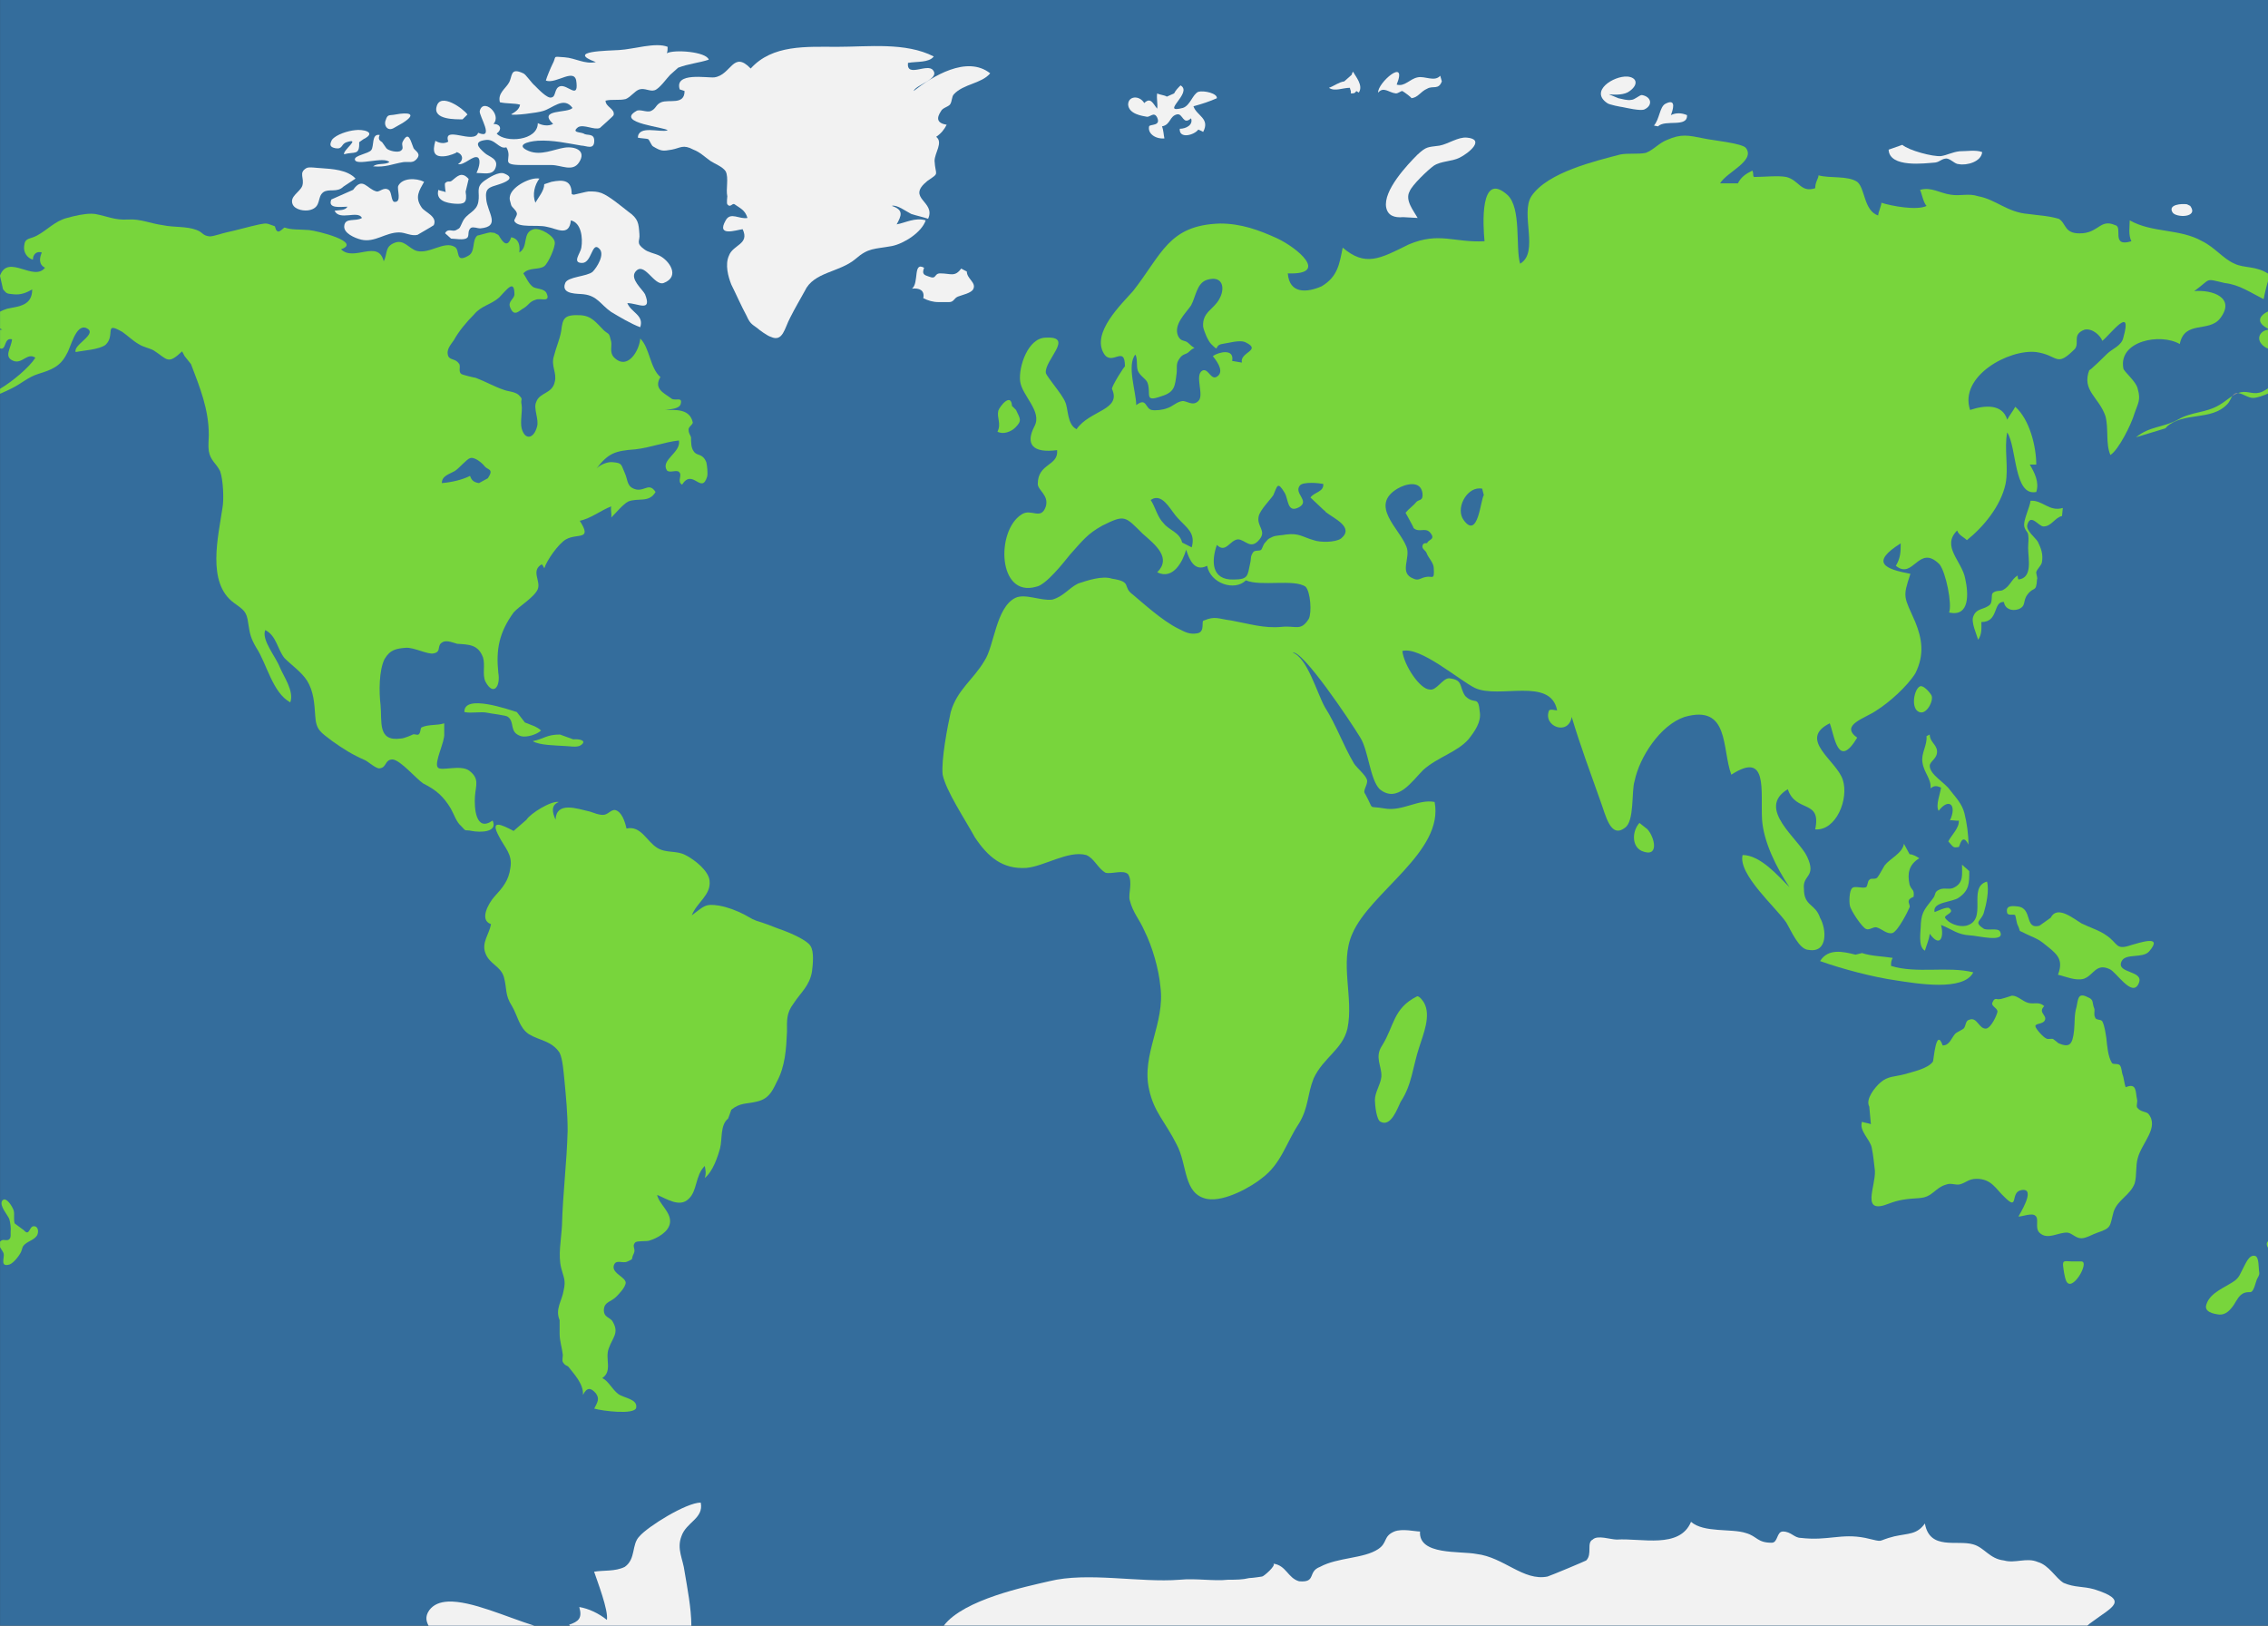<?xml version="1.0" encoding="UTF-8" standalone="no"?>
<!-- Created with Inkscape (http://www.inkscape.org/) -->

<svg
   xmlns:dc="http://purl.org/dc/elements/1.1/"
   xmlns:cc="http://creativecommons.org/ns#"
   xmlns:rdf="http://www.w3.org/1999/02/22-rdf-syntax-ns#"
   xmlns:svg="http://www.w3.org/2000/svg"
   xmlns="http://www.w3.org/2000/svg"
   xmlns:sodipodi="http://sodipodi.sourceforge.net/DTD/sodipodi-0.dtd"
   xmlns:inkscape="http://www.inkscape.org/namespaces/inkscape"
   id="svg2"
   version="1.1"
   inkscape:version="0.48.2 r9819"
   width="600"
   height="430"
   xml:space="preserve"
   sodipodi:docname="earthmap.svg"><rect width="100%" height="100%" fill="#333333" stroke="none"/><defs
     id="defs6"><clipPath
       clipPathUnits="userSpaceOnUse"
       id="clipPath16"><path
         d="M 0,600 956,600 956,0 0,0 0,600 z"
         id="path18"
         inkscape:connector-curvature="0" /></clipPath><clipPath
       clipPathUnits="userSpaceOnUse"
       id="clipPath384"><path
         d="m 71.814,472.923 371.037,0 0,-346 -371.037,0 0,346 z"
         id="path386"
         inkscape:connector-curvature="0" /></clipPath><clipPath
       clipPathUnits="userSpaceOnUse"
       id="clipPath400"><path
         d="m 128.667,471.923 313.184,0 0,-311.533 -313.184,0 0,311.533 z"
         id="path402"
         inkscape:connector-curvature="0" /></clipPath></defs><sodipodi:namedview
     pagecolor="#ffffff"
     bordercolor="#666666"
     borderopacity="1"
     objecttolerance="10"
     gridtolerance="10"
     guidetolerance="10"
     inkscape:pageopacity="0"
     inkscape:pageshadow="2"
     inkscape:window-width="1600"
     inkscape:window-height="837"
     id="namedview4"
     showgrid="false"
     fit-margin-top="0"
     fit-margin-left="0"
     fit-margin-right="0"
     fit-margin-bottom="0"
     inkscape:zoom="1.5069767"
     inkscape:cx="298.92328"
     inkscape:cy="215"
     inkscape:window-x="-8"
     inkscape:window-y="-8"
     inkscape:window-maximized="1"
     inkscape:current-layer="g10" /><g
     id="g10"
     inkscape:groupmode="layer"
     inkscape:label="GlobeBand"
     transform="matrix(1.25,0,0,-1.25,-30.466,589.904)"><g
       id="g3081"
       transform="matrix(1.004,0,0,1,-0.088,0)"><g
         transform="matrix(1.296,0,0,1,502.645,299.923)"
         id="g20"><path
           sodipodi:nodetypes="cccc"
           inkscape:connector-curvature="0"
           id="path22"
           style="fill:#346d9c;fill-opacity:1;fill-rule:nonzero;stroke:none"
           d="m 1e-4,-172 -369.037,0 0,344 369.037,0" /></g><g
         transform="translate(27.439,213.05)"
         id="g40"><path
           inkscape:connector-curvature="0"
           id="path42"
           transform="matrix(0.8,0,0,-0.8,-27.439,386.95)"
           d="m 31.625,477.344 c -0.229,-0.004 -0.445,0.127 -0.625,0.406 -0.741,1.276 1.481,3.72 1.906,4.781 0.318,1.17 0.451,2.439 0.344,3.5 0,0.532 0.1,1.264 -0.219,1.688 -0.636,0.85 -1.506,0 -2.25,0.531 -0.139,0.09 -0.229,0.183 -0.312,0.281 l 0,1.438 c 0.319,0.624 0.863,1.25 0.969,1.781 0.212,1.062 -1.064,3.631 1.594,2.781 1.062,-0.426 2.545,-2.356 2.969,-3.312 0.425,-0.955 0.2,-1.381 1.156,-2.125 0.85,-0.745 2.761,-1.256 3.188,-2.531 0.319,-0.851 0.106,-2.231 -1.062,-2.125 -1.167,0.106 -1.042,2.764 -2.531,1.062 l -2.438,-1.812 c -0.319,-1.064 -0.006,-2.217 -0.219,-3.281 -0.173,-0.776 -1.476,-3.044 -2.469,-3.062 z"
           style="fill:#78d53c;fill-opacity:1;fill-rule:nonzero;stroke:none" /></g><g
         transform="translate(415.509,269.915)"
         id="g48"><path
           inkscape:connector-curvature="0"
           id="path50"
           style="fill:#78d53c;fill-opacity:1;fill-rule:nonzero;stroke:none"
           d="m 0,0 c -2.721,0.68 -5.78,1.36 -7.479,-1.359 4.758,-1.702 11.219,-3.401 15.978,-4.08 4.421,-0.681 14.28,-2.38 16.32,1.7 C 19.38,-2.38 12.92,-4.08 7.479,-2.38 c 0,0.681 0,1.021 0.341,1.7 -2.04,0.34 -4.421,0.34 -6.461,1.021 L 0,0 z" /></g><g
         transform="translate(17.709,388.746)"
         id="g52" /><g
         transform="translate(127.189,370.725)"
         id="g60"><path
           inkscape:connector-curvature="0"
           id="path62"
           transform="matrix(0.8,0,0,-0.8,-127.189,229.275)"
           d="m 54.594,216.625 c -2.127,-0.012 -4.486,0.567 -6.531,1.125 -3.188,0.85 -5.112,3.169 -7.875,4.656 -1.913,1.062 -3.163,0.444 -3.375,2.781 -0.212,1.7 0.825,3.169 2.312,3.594 0,-1.488 1.069,-2.331 2.344,-1.906 -0.637,1.488 -0.856,3.183 0.844,4.031 -2.964,3.812 -9.692,-3.763 -11.844,2.062 l 0,0.188 c 0.054,0.069 0.812,3.705 0.812,3.5 1.062,1.275 1.05,1.069 2.75,1.281 1.913,0.212 3.419,-0.431 4.906,-1.281 0,4.25 -3.406,4.456 -6.594,5.094 -0.698,0.205 -1.314,0.492 -1.875,0.781 l 0,4.469 c 0.183,0.097 0.382,0.185 0.594,0.281 -0.205,0 -0.404,0.031 -0.594,0.062 l 0,4.906 c 1.775,0.577 0.915,-2.967 3.156,-2.406 -0.212,2.337 -2.356,4.656 0.406,5.719 2.337,0.85 3.625,-2.331 5.75,-0.844 -1.68,2.613 -5.986,6.23 -9.312,8.219 l 0,1.312 c 1.198,-0.505 2.37,-1.075 3.156,-1.469 2.55,-1.274 4.237,-2.962 7,-3.812 3.4,-1.062 5.737,-1.913 7.438,-5.312 1.062,-1.7 2.331,-7.874 5.094,-6.812 3.4,1.489 -3.6,4.463 -2.75,6.375 1.913,-0.425 6.144,-0.631 7.844,-1.906 2.763,-2.55 -0.631,-6.381 4.469,-3.406 1.488,1.062 2.763,2.337 4.25,3.188 1.275,0.85 2.969,1.081 4.031,1.719 3.612,2.337 3.612,3.831 7.438,0.219 l 0.656,1.25 1.688,2.125 c 2.337,6.162 4.688,11.919 4.688,18.719 0,1.275 -0.212,2.763 0,4.25 0.425,2.55 1.906,3.188 2.969,5.312 0.85,2.337 1.05,7.656 0.625,9.781 -1.062,7.438 -4.225,19.75 3,25.062 2.55,1.913 3.388,2.131 3.812,5.531 0.425,2.763 0.637,3.825 2.125,6.375 2.763,4.25 4.263,11.887 8.938,14.438 1.062,-2.975 -1.719,-6.794 -2.781,-9.344 -1.062,-2.763 -4.875,-7.231 -3.812,-9.781 2.975,1.488 3.181,5.1 5.094,7.438 1.913,1.913 4.45,3.631 5.938,5.969 1.7,2.763 1.913,5.938 2.125,9.125 0.212,4.037 1.494,4.475 4.469,6.812 2.975,2.125 5.319,3.606 8.719,5.094 0.85,0.425 2.962,2.337 3.812,2.125 1.913,-0.212 1.281,-2.344 3.406,-2.344 2.125,0.212 6.181,5.1 8.094,6.375 3.4,1.7 5.306,3.406 7.219,6.594 0.85,1.488 1.475,3.594 2.75,4.656 1.488,1.7 0.869,0.859 2.781,1.281 2.125,0.426 6.987,0.438 5.5,-2.75 -4.463,3.188 -4.869,-3.4 -4.656,-6.375 0.212,-2.975 1.262,-4.688 -1.5,-6.812 -2.337,-1.7 -7.431,0.219 -8.281,-0.844 -1.062,-1.275 1.9,-6.812 1.688,-8.938 l 0,-2.75 c -1.913,0.637 -4.025,0.212 -5.938,1.062 -0.425,0.212 -0.206,1.481 -0.844,1.906 -0.425,0.212 -1.075,-0.212 -1.5,0 -0.425,0.212 -2.337,1.062 -3.188,1.062 -6.162,0.85 -4.888,-4.444 -5.312,-8.906 -0.425,-3.4 -0.425,-9.15 1.062,-12.125 1.488,-2.55 3.194,-2.756 5.531,-2.969 2.125,-0.212 5.95,1.894 7.438,1.469 2.125,-0.425 0.644,-2.119 2.344,-2.969 1.062,-0.637 2.962,0.225 3.812,0.438 3.188,0.212 5.537,0.194 6.812,3.594 0.637,2.125 -0.225,4.463 0.625,6.375 2.125,4.037 4.044,1.3 3.406,-2.312 -0.637,-6.162 0.206,-10.625 4.031,-15.938 1.488,-1.7 5.525,-4.062 6.375,-6.188 0.85,-2.125 -1.913,-4.862 1.062,-6.562 0.212,0.212 0.444,0.637 0.656,1.062 0.637,-2.125 3.806,-6.594 5.719,-7.656 2.975,-1.7 7.025,0.406 3.625,-4.906 2.975,-0.637 5.519,-2.75 8.281,-3.812 -0.212,1.062 0.212,2.119 0,2.969 1.062,-1.064 3.194,-3.612 4.469,-4.25 2.55,-1.062 5.519,0.444 7.219,-2.531 -1.7,-2.55 -2.756,-0.231 -5.094,-0.656 -2.55,-0.637 -2.119,-2.337 -2.969,-4.25 -1.062,-2.337 -0.637,-2.756 -3.188,-2.969 -1.302,-0.186 -3.275,0.602 -4.312,1.656 3.132,-4.006 4.738,-4.654 10.25,-5.062 3.825,-0.425 7.644,-1.919 11.469,-2.344 0.637,3.188 -4.888,5.112 -3.188,7.875 0.637,0.85 2.55,-0.2 3.188,0.438 1.062,0.85 -0.644,2.525 0.844,3.375 2.763,-4.463 5.106,2.763 6.594,-2.125 0.212,-0.85 -0.006,-2.962 -0.219,-3.812 -1.062,-2.55 -2.525,-1.481 -3.375,-2.969 -0.637,-0.85 -0.656,-2.35 -0.656,-3.625 -0.212,-0.637 -0.625,-1.056 -0.625,-1.906 -0.212,-0.85 1.275,-1.488 1.062,-2.125 -0.85,-3.612 -4.669,-3.188 -7.219,-3.188 1.062,-0.212 3.606,-0.225 4.031,-1.5 0.637,-2.125 -1.281,-0.831 -2.344,-1.469 -1.913,-1.489 -4.881,-2.562 -2.969,-5.75 -2.763,-2.337 -2.763,-7.638 -5.312,-10.188 -0.212,3.188 -3.419,8.7 -7.031,4.875 -1.062,-1.275 -0.412,-2.756 -0.625,-4.031 -0.637,-2.55 -0.419,-1.694 -1.906,-2.969 -2.125,-2.125 -3.181,-3.819 -6.156,-4.031 -4.463,-0.212 -4.7,0.85 -5.125,4.25 -0.425,2.337 -1.269,4.013 -1.906,6.562 -0.85,2.55 0.856,4.475 0.219,6.812 -0.637,3.188 -4.025,2.763 -4.875,5.312 -0.85,1.7 0.825,4.681 0.188,6.594 -0.85,3.188 -3.181,3.594 -4.031,0.406 -0.425,-1.7 0.212,-4.456 0,-6.156 -0.425,-1.913 0.644,-1.262 -0.844,-2.75 -1.062,-0.85 -2.75,-0.856 -3.812,-1.281 -2.55,-0.85 -4.675,-2.125 -7.438,-3.188 -0.212,0 -3.844,-0.85 -3.844,-1.062 -0.85,-0.637 0.013,-2.112 -0.625,-2.75 -0.85,-1.275 -2.356,-0.875 -2.781,-1.938 -0.637,-1.7 0.65,-2.975 1.5,-4.25 1.275,-2.337 3.4,-4.869 5.312,-6.781 1.913,-2.337 4.469,-2.556 6.594,-4.469 1.913,-1.913 4.031,-5.094 4.031,-0.844 0,1.275 -1.913,1.894 -1.062,3.594 1.062,2.55 2.35,0.637 3.625,0 1.275,-0.85 1.481,-1.7 2.969,-2.125 1.275,-0.637 4.031,0.863 2.969,-1.688 -0.637,-1.488 -2.962,-1.056 -3.812,-1.906 -1.062,-0.85 -1.706,-2.556 -2.344,-3.406 1.488,-1.7 4.044,-0.844 5.531,-1.906 1.062,-0.85 2.962,-5.1 2.75,-6.375 -0.212,-1.7 -3.831,-3.831 -5.531,-3.406 -3.188,0.85 -1.262,4.669 -3.812,6.156 0.212,-1.7 0,-3.606 -2.125,-4.031 -1.275,3.825 -2.981,-0.2 -3.406,-0.625 -1.488,-0.637 -0.212,-0.444 -2.125,-0.656 -0.425,0 -3.194,0.844 -3.406,0.844 -1.488,1.275 -0.431,4.25 -2.344,5.312 -3.612,2.125 -2.106,-1.462 -3.594,-2.312 -2.763,-1.7 -6.6,1.913 -10,1.062 -2.125,-0.637 -3.388,-3.188 -5.938,-2.125 -2.55,1.062 -1.719,2.75 -2.781,4.875 -1.488,-5.95 -7.85,0.212 -11.25,-3.188 5.525,-1.913 -6.162,-4.881 -8.5,-5.094 -2.975,-0.212 -4.463,-0.019 -6.375,-0.656 -0.212,0 -1.05,1.062 -1.688,1.062 -0.85,-0.212 -0.637,-1.469 -1.062,-1.469 -1.913,-0.637 -1.719,-0.863 -3.844,-0.438 -2.975,0.637 -5.744,1.488 -8.719,2.125 -1.062,0.212 -3.375,1.062 -4.438,1.062 -1.913,-0.212 -1.706,-1.05 -3.406,-1.688 -2.763,-1.062 -5.963,-0.644 -8.938,-1.281 -3.188,-0.425 -5.938,-1.712 -9.125,-1.5 C 60.606,218.369 58.9,217.325 55.5,216.688 c -0.292,-0.027 -0.602,-0.061 -0.906,-0.062 z m 99.969,64.594 c 1.286,-0.138 3.164,1.59 3.562,2.188 0.85,1.062 2.575,0.637 0.875,3.188 l -2.344,1.281 c -1.275,-0.212 -1.919,-0.631 -2.344,-1.906 -2.125,1.062 -4.888,1.694 -7.438,1.906 0,-1.913 1.919,-2.337 3.406,-3.188 1.062,-0.637 3.181,-3.194 4.031,-3.406 0.08,-0.027 0.164,-0.053 0.25,-0.062 z"
           style="fill:#78d53c;fill-opacity:1;fill-rule:nonzero;stroke:none" /></g><g
         transform="translate(418.74,234.045)"
         id="g64"><path
           inkscape:connector-curvature="0"
           id="path66"
           style="fill:#78d53c;fill-opacity:1;fill-rule:nonzero;stroke:none"
           d="m 0,0 c -0.341,0.17 -1.53,0.34 -1.871,0.51 -0.68,-1.87 1.7,-3.739 2.04,-5.44 0.341,-1.53 0.51,-3.57 0.681,-4.929 0.17,-3.402 -3.061,-9.351 2.889,-6.971 2.21,0.851 3.74,1.019 6.46,1.19 2.89,0.17 3.23,2.21 5.78,2.89 0.85,0.34 1.871,-0.17 2.72,0 1.36,0.34 1.87,1.189 3.571,1.189 3.23,0 4.08,-2.21 5.949,-3.909 3.06,-3.059 1.02,1.19 3.57,1.531 3.231,0.509 -0.68,-5.442 -0.68,-5.611 0.85,0 2.89,0.85 3.571,0.169 0.849,-0.679 -0.171,-2.55 0.849,-3.569 1.7,-1.699 4.08,0.17 5.95,0 1.02,-0.17 1.701,-1.19 2.89,-1.19 1.021,0 2.38,0.85 3.401,1.19 3.059,1.019 2.549,1.36 3.399,4.421 0.851,2.55 3.4,3.399 4.421,5.949 0.51,1.7 0.169,3.74 0.679,5.439 0.85,3.231 4.59,6.461 2.21,9.351 -0.509,0.51 -1.7,0.34 -2.379,1.359 -0.17,0.511 0.169,1.191 0,1.701 -0.341,1.53 0,3.57 -2.381,2.55 -0.34,0.85 -0.34,1.869 -0.679,2.72 -0.171,0.51 -0.171,1.36 -0.511,1.87 -0.341,0.51 -1.36,0.17 -1.7,0.51 -0.85,1.359 -1.019,3.57 -1.19,5.27 -0.169,1.02 -0.34,2.55 -0.85,3.571 -0.34,0.51 -1.359,0.169 -1.53,0.849 -0.339,0.68 0,1.36 -0.17,1.869 -0.51,1.191 0,1.872 -1.36,2.381 -2.21,1.19 -2.04,-0.68 -2.379,-2.04 -0.51,-1.7 -0.341,-3.23 -0.51,-4.93 -0.341,-3.23 -1.021,-3.74 -3.402,-2.72 0.341,-0.17 -1.019,0.85 -1.019,0.85 -0.34,0.17 -1.19,-0.17 -1.53,0.17 -0.51,0.169 -2.209,2.04 -2.209,2.55 0,0.68 1.699,0.34 2.04,1.36 0.34,1.02 -1.531,1.53 -0.171,2.889 -1.191,1.021 -2.04,0.341 -3.4,0.681 -1.19,0.34 -2.21,1.53 -3.4,1.53 0,0 -3.061,-1.02 -2.55,-0.68 -0.511,-0.34 -1.02,0.509 -1.53,-0.68 -0.51,-0.851 1.019,-1.19 1.019,-2.04 C 26.52,22.949 25.329,20.399 24.31,20.23 22.779,20.06 22.439,22.78 20.739,22.1 19.89,21.93 20.059,20.74 19.549,20.23 19.38,20.06 18.019,19.38 17.85,19.21 16.999,18.359 16.659,16.66 15.129,16.66 13.77,20.57 13.26,13.77 13.089,13.26 12.069,11.729 8.67,11.05 6.97,10.54 5.1,10.03 3.569,10.199 2.04,8.84 0.85,7.82 -1.19,5.27 -0.341,3.74 L 0,0 z" /></g><g
         transform="translate(430.469,316.155)"
         id="g68"><path
           inkscape:connector-curvature="0"
           id="path70"
           style="fill:#78d53c;fill-opacity:1;fill-rule:nonzero;stroke:none"
           d="m 0,0 c 0.17,-2.04 -1.19,-3.57 -0.851,-5.61 0.341,-2.21 1.872,-3.4 1.701,-5.44 0.849,0.68 1.359,0.509 2.211,0.17 -0.171,-1.36 -1.191,-3.741 -0.511,-4.93 2.21,2.89 3.91,1.189 2.38,-2.041 0.34,0.17 1.53,-0.17 1.87,0 0.17,-1.53 -1.53,-3.06 -2.21,-4.42 1.189,-1.359 1.02,-1.359 2.21,-1.19 0.17,0 0.679,3.231 2.04,0.51 0,2.211 -0.34,4.591 -0.85,6.631 -0.511,2.04 -1.87,3.4 -3.06,4.93 -1.02,1.53 -4.25,3.23 -4.25,5.1 0,1.02 1.7,1.53 1.529,3.23 C 2.04,-1.7 0.68,-1.19 0.68,0.34 L 0,0 z" /></g><g
         transform="translate(459.199,364.435)"
         id="g72"><path
           inkscape:connector-curvature="0"
           id="path74"
           style="fill:#78d53c;fill-opacity:1;fill-rule:nonzero;stroke:none"
           d="m 0,0 c -2.89,-0.85 -4.249,1.7 -6.8,1.53 -0.17,-1.36 -1.36,-3.74 -1.36,-5.1 0,-1.02 0.85,-1.53 0.85,-2.04 0.17,-1.02 0,-1.7 0,-2.89 0,-2.21 1.021,-6.29 -2.04,-6.63 -0.17,0.34 -0.17,0.68 -0.17,0.85 -1.36,-0.85 -1.53,-2.21 -3.06,-3.06 -0.51,-0.34 -1.529,0 -2.21,-0.68 -0.34,-0.34 0,-1.7 -0.51,-2.38 -1.189,-1.19 -2.889,-0.68 -3.57,-2.55 -0.51,-1.19 0.681,-3.74 1.019,-4.93 0.852,1.19 0.681,2.55 0.681,3.74 3.74,0 2.38,4.42 4.761,4.25 0.169,-1.36 1.529,-2.04 3.059,-1.53 1.7,0.68 0.85,1.7 1.871,3.06 1.359,1.87 1.869,0.34 2.04,3.23 0.169,0.34 -0.171,1.02 -0.171,1.53 0.171,0.68 1.02,1.36 1.19,2.04 0.34,1.7 -0.17,3.06 -0.85,4.42 -0.509,0.85 -2.549,2.38 -2.209,3.57 0.679,2.55 2.378,-0.34 3.399,-0.34 1.7,0 2.381,1.87 3.911,2.21 L 0,0 z" /></g><g
         transform="translate(425.709,293.375)"
         id="g76"><path
           inkscape:connector-curvature="0"
           id="path78"
           style="fill:#78d53c;fill-opacity:1;fill-rule:nonzero;stroke:none"
           d="m 0,0 c -0.34,-2.04 -2.891,-3.061 -4.08,-4.59 -0.511,-0.849 -1.021,-1.87 -1.53,-2.551 -0.51,-0.509 -1.36,0 -1.701,-0.509 -0.339,-0.17 -0.339,-1.36 -0.679,-1.53 -0.681,-0.34 -2.381,0.339 -2.891,-0.171 -0.68,-0.509 -0.68,-3.059 -0.51,-3.739 0.17,-1.019 2.55,-4.59 3.401,-4.931 0.679,-0.339 1.53,0.51 2.209,0.341 1.19,-0.341 2.211,-1.53 3.401,-1.19 1.19,0.51 3.23,4.59 3.569,5.439 0.17,0.341 -0.339,1.021 -0.169,1.362 0,0.509 1.019,0.849 1.019,0.849 0.171,1.7 -0.339,1.191 -0.85,2.55 -0.509,2.38 -0.169,4.25 2.04,5.609 -0.509,0.34 -1.36,0.85 -2.04,0.85 L 0,0 z" /></g><g
         transform="translate(422.479,440.255)"
         id="g80"><path
           inkscape:connector-curvature="0"
           id="path82"
           style="fill:#f2f2f2;fill-opacity:1;fill-rule:nonzero;stroke:none"
           d="m 0,0 c 0.17,-3.91 7.649,-2.89 9.86,-2.72 1.02,0.17 1.36,0.85 2.379,0.85 1.021,-0.17 1.701,-1.19 2.551,-1.19 1.7,-0.34 4.76,0.51 4.931,2.55 C 18.359,0 16.49,-0.34 14.96,-0.34 13.43,-0.51 12.239,-1.19 11.051,-1.36 9.35,-1.53 4.25,-0.17 2.891,1.02 L 0,0 z" /></g><g
         transform="translate(429.109,326.695)"
         id="g84"><path
           inkscape:connector-curvature="0"
           id="path86"
           style="fill:#78d53c;fill-opacity:1;fill-rule:nonzero;stroke:none"
           d="M 0,0 C -1.269,-0.521 -2.04,-4.76 -0.17,-5.44 1.36,-6.12 2.981,-2.912 2.381,-1.87 2.003,-1.215 0.699,0.288 0,0" /></g><g
         transform="translate(454.269,276.035)"
         id="g88"><path
           inkscape:connector-curvature="0"
           id="path90"
           style="fill:#78d53c;fill-opacity:1;fill-rule:nonzero;stroke:none"
           d="M 0,0 C -3.23,-0.85 -1.359,3.74 -4.59,4.08 -5.95,4.25 -7.14,4.25 -6.801,2.72 -6.63,2.04 -5.271,2.55 -5.1,2.21 -4.93,1.7 -4.761,0.34 -4.59,0.17 c 0.85,-1.87 -0.171,-0.851 1.7,-1.87 1.36,-0.68 2.209,-0.851 3.571,-1.87 2.718,-2.21 4.59,-3.231 3.228,-6.801 1.53,-0.339 3.741,-1.359 5.442,-0.85 2.04,0.681 2.549,3.401 5.439,2.04 1.359,-0.509 4.76,-6.12 6.12,-3.059 1.36,2.889 -4.93,2.04 -3.57,4.761 0.849,1.699 4.42,0.509 5.78,2.039 3.23,3.74 -2.381,1.7 -3.74,1.36 -3.4,-1.191 -2.721,0.34 -5.271,2.04 C 12.75,-1.021 10.54,-0.34 8.84,0.51 7.14,1.529 3.74,4.419 2.38,1.7 L 0,0 z" /></g><g
         transform="translate(485.379,428.695)"
         id="g92"><path
           inkscape:connector-curvature="0"
           id="path94"
           style="fill:#f2f2f2;fill-opacity:1;fill-rule:nonzero;stroke:none"
           d="M 0,0 C -1.021,0.17 -4.08,0 -3.061,-1.7 -2.38,-2.89 2.55,-2.89 0.68,-0.34 L 0,0 z" /></g><g
         transform="translate(437.949,288.955)"
         id="g96"><path
           inkscape:connector-curvature="0"
           id="path98"
           style="fill:#78d53c;fill-opacity:1;fill-rule:nonzero;stroke:none"
           d="m 0,0 c 0,-2.04 0.34,-3.74 -1.529,-4.76 -1.021,-0.68 -2.211,0 -3.231,-0.511 -1.189,-0.509 -0.679,-1.019 -1.36,-1.869 -1.529,-2.04 -2.379,-2.72 -2.55,-5.27 0,-1.7 -0.681,-4.93 0.85,-5.78 0.341,1.19 0.85,2.21 1.02,3.57 2.21,-3.061 3.06,-0.68 2.381,1.87 2.55,-1.02 3.399,-2.04 6.119,-2.21 1.361,0 7.651,-1.7 6.29,0.85 -0.511,0.85 -2.889,0 -3.57,0.679 -2.04,1.361 -0.34,1.531 0.17,3.231 0.511,1.699 1.19,4.76 0.681,6.63 -4.25,-1.19 0.339,-8.159 -4.421,-9.35 -1.53,-0.34 -3.74,0.51 -4.419,1.7 -0.171,0.679 2.21,1.02 0.849,2.04 -0.51,0.34 -2.551,-0.68 -3.06,-0.85 -0.51,2.21 3.74,2.04 5.1,3.059 2.21,1.531 2.21,3.061 2.21,5.611 L 0,0 z" /></g><g
         transform="translate(369.949,297.795)"
         id="g100"><path
           inkscape:connector-curvature="0"
           id="path102"
           style="fill:#78d53c;fill-opacity:1;fill-rule:nonzero;stroke:none"
           d="m 0,0 c -1.53,-1.699 -1.699,-4.93 0.51,-5.95 3.74,-1.53 2.72,2.889 1.19,4.59 L 0,0 z" /></g><g
         transform="translate(323.03,261.074)"
         id="g104"><path
           inkscape:connector-curvature="0"
           id="path106"
           style="fill:#78d53c;fill-opacity:1;fill-rule:nonzero;stroke:none"
           d="m 0,0 c -5.028,-2.539 -4.761,-6.289 -7.311,-10.369 -1.7,-2.55 0,-4.421 -0.169,-6.63 -0.17,-1.7 -1.361,-3.23 -1.361,-4.931 0,-1.019 0.34,-4.249 1.191,-4.59 2.21,-1.189 3.57,2.891 4.25,4.25 2.379,3.571 2.549,7.48 3.91,11.56 0.849,2.721 2.52,6.636 1.02,9.351 C 1.283,-0.912 0.456,0.231 0,0" /></g><g
         transform="translate(373.859,445.185)"
         id="g108"><path
           inkscape:connector-curvature="0"
           id="path110"
           style="fill:#f2f2f2;fill-opacity:1;fill-rule:nonzero;stroke:none"
           d="M 0,0 C 1.53,1.53 6.291,-0.34 6.12,2.38 4.93,2.89 3.741,2.89 2.721,2.38 3.061,3.23 4.08,6.12 1.53,4.76 0.34,4.08 0.34,1.53 -0.85,0.17 L 0,0 z" /></g><g
         transform="translate(323.199,425.805)"
         id="g112"><path
           inkscape:connector-curvature="0"
           id="path114"
           style="fill:#f2f2f2;fill-opacity:1;fill-rule:nonzero;stroke:none"
           d="m 0,0 c -0.85,1.53 -2.719,3.74 -1.699,5.61 0.51,1.36 3.91,4.59 5.1,5.44 1.53,1.02 3.74,0.85 5.44,1.7 2.04,1.02 5.439,3.91 1.529,4.25 C 8.501,17.17 6.461,15.64 4.59,15.3 2.04,14.96 1.871,15.13 0,13.43 -2.209,11.22 -7.31,5.78 -6.63,2.21 -6.289,0.51 -4.93,0 -3.06,0.17 L 0,0 z" /></g><g
         transform="translate(363.489,451.985)"
         id="g116"><path
           inkscape:connector-curvature="0"
           id="path118"
           style="fill:#f2f2f2;fill-opacity:1;fill-rule:nonzero;stroke:none"
           d="M 0,0 C 1.361,-0.17 3.4,-0.17 4.421,0.68 6.291,2.04 5.951,3.57 3.911,3.74 1.021,3.91 -4.08,0.68 -0.34,-1.87 0,-2.21 2.721,-2.72 2.891,-2.72 3.74,-2.89 6.63,-3.57 7.48,-3.23 c 1.871,0.85 1.531,2.72 -0.509,3.06 -0.51,0 -1.531,-1.02 -2.21,-1.02 -0.85,-0.17 -1.87,0.17 -2.721,0.34 L 0,0 z" /></g><g
         transform="translate(327.959,455.895)"
         id="g120"><path
           inkscape:connector-curvature="0"
           id="path122"
           style="fill:#f2f2f2;fill-opacity:1;fill-rule:nonzero;stroke:none"
           d="m 0,0 c -1.19,-1.36 -3.23,0 -4.761,-0.34 -1.699,-0.34 -2.718,-2.04 -4.419,-1.53 2.379,5.95 -4.08,0.34 -3.91,-1.7 1.19,1.36 2.209,0 3.739,-0.17 0.51,0 1.021,0.51 1.361,0.51 0.34,-0.17 2.21,-1.53 1.87,-1.53 1.53,0.17 1.87,1.36 3.399,2.04 1.191,0.68 2.381,-0.34 3.061,1.53 L 0,0 z" /></g><g
         transform="translate(270.33,451.475)"
         id="g124"><path
           inkscape:connector-curvature="0"
           id="path126"
           style="fill:#f2f2f2;fill-opacity:1;fill-rule:nonzero;stroke:none"
           d="m 0,0 c -0.511,0.34 -1.36,0.34 -2.04,0.68 -0.171,-1.19 0.17,-2.21 0,-3.23 C -2.89,-1.53 -3.4,0 -4.761,-1.36 -5.78,0.34 -8.16,0.17 -8.16,-1.7 c 0.17,-2.04 3.059,-2.38 3.909,-2.55 0.681,-0.17 1.53,1.19 2.211,-0.17 0.85,-1.87 -1.53,-1.36 -1.7,-1.87 -0.34,-1.53 1.36,-2.72 3.229,-2.55 -0.17,0.68 -0.17,1.7 -0.51,2.55 C 0.85,-5.95 0.51,-4.08 2.21,-3.74 3.399,-3.57 3.399,-6.12 5.1,-4.59 5.609,-5.95 4.08,-6.8 2.72,-6.8 2.55,-9.01 5.78,-8.16 6.63,-6.97 c 0.34,-0.17 0.849,-0.34 1.019,-0.51 1.531,2.89 -1.359,3.4 -2.04,5.44 1.87,0.51 3.401,1.02 4.93,1.7 C 10.71,0.68 7.82,1.36 6.63,1.02 5.439,0.51 4.93,-1.87 3.399,-2.38 -1.7,-3.74 5.609,0.85 2.89,2.38 2.38,1.87 1.869,1.36 1.529,0.68 L 0,0 z" /></g><g
         transform="translate(307.73,454.705)"
         id="g128"><path
           inkscape:connector-curvature="0"
           id="path130"
           style="fill:#f2f2f2;fill-opacity:1;fill-rule:nonzero;stroke:none"
           d="m 0,0 c -1.19,-0.17 -2.211,-1.02 -3.23,-1.36 1.19,-0.85 2.889,0 4.419,0 0,-0.34 0.34,-0.68 0.17,-1.19 0.681,0 0.85,0 1.191,0.51 C 2.719,-2.21 2.89,-2.21 3.06,-2.38 4.08,-0.85 2.379,1.02 1.869,2.04 1.529,1.7 1.699,1.53 1.529,1.36 L 0,0 z" /></g><g
         transform="translate(226.98,415.095)"
         id="g132"><path
           inkscape:connector-curvature="0"
           id="path134"
           style="fill:#f2f2f2;fill-opacity:1;fill-rule:nonzero;stroke:none"
           d="m 0,0 c -1.36,-1.87 -2.21,-1.02 -4.42,-1.02 -1.361,0 -0.68,-1.36 -2.38,-0.68 -1.02,0.34 -1.531,0.51 -1.02,1.869 -2.38,1.361 -1.02,-3.229 -2.551,-4.419 1.531,0.17 2.721,-0.318 2.381,-2.018 1.02,-0.51 2.04,-0.827 3.229,-0.827 l 2.211,0 c 1.02,0 1.02,0.827 1.869,1.168 0.85,0.34 2.89,0.753 3.231,1.603 0.679,1.36 -1.361,2.162 -1.361,3.692 L 0,0 z" /></g><g
         transform="translate(168.669,452.665)"
         id="g136"><path
           inkscape:connector-curvature="0"
           id="path138"
           style="fill:#f2f2f2;fill-opacity:1;fill-rule:nonzero;stroke:none"
           d="m 0,0 c 0,-3.06 -3.23,-1.7 -4.93,-2.38 -1.19,-0.51 -1.02,-1.36 -2.21,-1.87 -0.85,-0.34 -2.38,0.51 -3.06,0 -4.42,-2.55 6.29,-3.4 6.63,-4.08 -1.7,-0.51 -6.12,1.19 -6.29,-1.53 0.51,-0.17 1.87,-0.17 2.21,-0.34 0.34,-0.34 0.68,-1.36 1.02,-1.53 1.7,-1.02 2.04,-1.02 3.91,-0.68 1.87,0.34 2.38,1.19 4.59,0 1.36,-0.509 2.38,-1.529 3.57,-2.38 1.02,-0.68 2.55,-1.189 3.23,-2.21 0.68,-1.36 0,-3.74 0.34,-5.27 0,-0.17 -0.17,-1.36 0,-1.7 0.68,-0.85 1.02,0.34 1.53,0 1.19,-0.85 2.21,-1.19 2.72,-2.89 -1.7,-0.34 -3.57,1.36 -4.59,-0.51 -2.04,-3.57 2.21,-2.04 3.57,-1.87 1.53,-3.23 -2.04,-3.23 -2.89,-5.61 -0.85,-1.87 -0.17,-4.42 0.51,-6.12 1.02,-2.04 2.04,-4.42 3.23,-6.63 0.68,-1.53 1.02,-1.7 2.21,-2.549 0.34,-0.341 2.21,-1.701 2.89,-1.871 2.55,-1.189 2.89,1.871 4.08,4.08 1.02,2.04 2.04,3.74 3.06,5.61 1.87,4.08 7.31,3.911 10.71,6.8 2.72,2.38 3.91,2.04 7.65,2.72 2.55,0.51 6.29,2.89 7.14,5.44 -2.21,0.681 -4.25,-0.51 -6.12,-0.85 1.02,1.87 1.53,3.06 -1.02,3.91 1.02,0.34 3.06,-1.19 4.08,-1.7 1.02,-0.34 2.55,-0.679 3.57,-1.02 1.7,3.74 -4.76,4.25 -0.17,7.99 2.72,1.87 1.7,1.02 1.53,4.25 0,1.7 1.87,3.91 0.34,5.1 1.02,0.68 1.7,1.53 2.21,2.55 -2.04,0.34 -2.21,1.36 -1.19,2.89 0.34,0.68 1.36,0.85 1.87,1.36 0.51,0.681 0.34,1.701 0.85,2.21 2.04,2.21 5.78,2.21 7.65,4.42 C 59.5,7.65 52.19,3.06 48.28,0 c 0.51,1.36 5.61,2.55 4.08,4.42 -1.19,1.53 -5.61,-1.7 -5.27,1.53 1.87,0.34 4.42,0 5.44,1.36 -5.95,3.06 -13.77,2.04 -20.4,2.04 -6.46,0 -13.6,0.51 -18.19,-4.59 C 10.2,8.67 9.86,3.4 6.29,2.89 4.76,2.72 -2.21,4.08 -1.02,0.34 L 0,0 z" /></g><g
         transform="translate(167.309,457.595)"
         id="g140"><path
           inkscape:connector-curvature="0"
           id="path142"
           style="fill:#f2f2f2;fill-opacity:1;fill-rule:nonzero;stroke:none"
           d="M 0,0 C 2.21,0.85 4.42,1.02 6.46,1.701 5.95,3.4 -0.85,3.91 -2.38,3.06 -2.21,3.4 -2.21,4.08 -2.21,4.42 -4.76,5.44 -9.35,3.91 -12.41,3.741 -14.79,3.57 -23.8,3.57 -17.34,1.19 -19.72,0.681 -21.59,2.04 -23.97,2.21 -26.69,2.38 -25.5,2.55 -26.52,0.681 -26.86,0 -27.71,-2.04 -27.88,-2.72 c 2.21,-0.85 6.29,3.06 6.46,-0.509 0.34,-3.401 -1.87,-0.341 -3.4,-0.681 -1.36,-0.34 -0.85,-2.21 -1.87,-2.38 -0.85,-0.34 -2.89,1.871 -3.57,2.55 -0.51,0.341 -1.87,2.381 -2.38,2.551 -2.89,1.359 -2.21,-0.681 -3.06,-2.04 -0.68,-1.19 -2.38,-2.21 -1.87,-4.081 1.53,-0.34 3.06,-0.169 4.25,-0.51 -0.17,-1.02 -1.02,-1.53 -1.87,-2.04 0.34,-0.34 5.61,0.34 6.63,0.68 2.04,0.51 4.42,3.23 6.29,0.68 -0.85,-1.19 -7.48,-0.17 -4.08,-3.4 -1.02,-0.51 -2.21,-0.34 -3.23,0.17 0,-3.74 -6.8,-4.249 -8.67,-2.209 1.19,0.85 0.85,2.039 -0.68,2.039 1.87,2.04 -2.21,5.61 -2.89,2.72 -0.17,-1.02 3.23,-6.12 -0.34,-4.59 -0.85,-2.55 -7.48,1.701 -6.29,-1.87 -0.85,-0.509 -1.87,-0.339 -2.72,0.17 -0.68,-2.38 -0.34,-3.57 2.21,-3.23 0.34,0 2.55,0.68 2.21,0.85 1.36,-0.339 1.7,-1.7 0.34,-2.55 1.36,-0.34 3.23,2.04 4.25,1.36 0.68,-0.68 0,-2.55 -0.34,-3.23 1.53,0 3.23,-0.509 3.91,0.85 1.02,2.211 -1.36,2.55 -2.21,3.4 -1.36,1.19 -2.38,2.38 0.17,2.72 2.04,0.341 2.89,-2.053 4.42,-1.542 1.53,-2.551 -1.7,-3.753 3.4,-3.753 l 6.12,0 c 2.04,0 4.42,-1.517 5.78,0.523 1.7,2.55 -0.85,3.491 -3.06,3.151 -2.21,-0.34 -4.93,-1.739 -7.48,-0.719 -2.89,1.19 -0.51,2.02 1.87,2.19 3.23,0.17 6.12,-0.52 9.18,-1.03 1.02,0 2.72,-1.025 2.72,1.015 0,1.7 -1.53,1.018 -2.21,1.528 -0.68,0.34 -2.72,0.168 -1.19,1.359 1.19,0.68 3.4,-0.681 4.59,-0.172 0.17,0.171 2.89,2.551 2.89,2.721 0.34,1.36 -1.7,1.699 -1.7,3.059 1.36,0.34 2.89,0 4.25,0.34 1.19,0.51 1.87,1.7 2.89,2.04 1.19,0.34 2.21,-0.51 3.23,-0.17 1.02,0.341 2.55,2.551 3.23,3.23 L 0,0 z" /></g><g
         transform="translate(99.309,434.135)"
         id="g144"><path
           inkscape:connector-curvature="0"
           id="path146"
           style="fill:#f2f2f2;fill-opacity:1;fill-rule:nonzero;stroke:none"
           d="m 0,0 c -1.7,1.87 -4.93,2.04 -7.31,2.21 -0.68,0 -2.55,0.34 -3.06,0 -1.7,-1.02 -0.34,-2.04 -0.85,-3.74 -0.51,-1.36 -2.72,-2.21 -2.04,-3.909 0.51,-1.191 2.55,-1.531 3.74,-1.191 2.38,0.68 1.36,2.72 2.72,3.74 1.19,0.85 2.89,-0.17 4.25,1.19 L 0,0 z" /></g><g
         transform="translate(133.309,321.255)"
         id="g148"><path
           inkscape:connector-curvature="0"
           id="path150"
           style="fill:#78d53c;fill-opacity:1;fill-rule:nonzero;stroke:none"
           d="m 0,0 c -1.7,0.51 -11.22,3.91 -11.05,0 1.53,-0.34 3.4,0.17 4.93,-0.17 0.68,-0.17 3.91,-0.51 4.25,-0.85 1.53,-1.189 0.17,-3.23 2.72,-4.08 1.19,-0.34 3.4,0.34 4.25,1.19 -0.85,0.85 -2.21,1.19 -3.4,1.701 L 0,0 z" /></g><g
         transform="translate(178.529,237.105)"
         id="g152"><path
           inkscape:connector-curvature="0"
           id="path154"
           style="fill:#78d53c;fill-opacity:1;fill-rule:nonzero;stroke:none"
           d="m 0,0 c 1.87,1.53 3.23,1.19 5.27,1.7 2.38,0.51 3.23,1.87 4.25,4.08 1.87,3.4 2.04,7.14 2.21,10.71 0,2.38 -0.17,3.91 1.36,5.95 1.53,2.379 3.4,3.741 3.91,6.8 0.169,1.36 0.51,4.249 -0.34,5.44 -0.68,1.19 -4.25,2.72 -5.61,3.23 C 9.52,38.42 7.99,39.1 6.459,39.609 4.59,40.12 4.25,40.46 2.72,41.31 c -1.7,0.85 -3.4,1.53 -5.27,1.87 -3.06,0.509 -3.23,-0.169 -5.781,-2.04 1.02,2.72 4.081,4.25 3.741,7.31 -0.17,2.04 -3.06,4.42 -5.1,5.44 -1.87,1.02 -4.08,0.34 -5.95,1.53 -2.21,1.36 -3.401,4.76 -6.46,4.08 -0.34,1.529 -1.02,3.57 -2.38,3.91 -0.85,0.17 -1.53,-1.019 -2.55,-1.019 -1.02,0 -1.7,0.339 -2.72,0.679 -2.89,0.68 -7.14,2.21 -7.31,-1.7 -0.68,1.53 -1.02,3.06 0.68,3.74 -1.53,0.34 -5.95,-2.38 -6.8,-3.74 l -2.72,-2.379 c -2.55,1.36 -5.1,2.55 -3.06,-1.19 1.19,-2.38 2.89,-3.741 2.379,-6.631 -0.339,-2.72 -1.699,-4.25 -3.399,-6.119 -1.19,-1.361 -3.23,-4.93 -0.68,-5.78 -0.34,-2.041 -2.04,-3.911 -1.19,-6.121 0.85,-2.379 3.23,-2.719 3.91,-5.1 0.68,-2.55 0.17,-3.739 1.7,-6.12 1.19,-2.04 1.53,-4.59 3.57,-5.95 2.21,-1.359 4.76,-1.359 6.46,-3.91 0.68,-1.36 0.85,-4.25 1.02,-5.78 0.34,-3.569 0.68,-7.14 0.68,-10.71 -0.17,-6.8 -1.02,-13.26 -1.19,-20.059 -0.17,-3.061 -0.85,-6.291 -0.17,-9.01 0.51,-2.04 1.027,-2.551 0.516,-4.761 -0.34,-2.209 -1.843,-3.909 -0.843,-6.289 l 0,-2.891 c 0,-1.53 0.503,-2.89 0.673,-4.421 0,-0.509 -0.173,-1.189 -0.003,-1.53 0.51,-0.849 0.848,-0.679 1.188,-1.019 1.02,-1.361 3.23,-3.571 3.06,-5.951 0.85,1.701 1.699,1.531 2.719,0.34 0.85,-1.189 0.34,-1.869 -0.34,-3.229 1.7,-0.51 8.5,-1.361 8.839,0.17 0.341,1.87 -2.549,2.04 -3.739,2.89 -1.36,1.02 -2.04,2.719 -3.4,3.4 2.21,1.53 0.51,4.08 1.36,6.29 0.85,2.38 2.21,3.229 0.85,5.61 -0.51,1.02 -2.04,0.85 -1.87,2.72 0.17,1.529 1.53,1.529 2.55,2.55 0.51,0.509 2.04,2.04 2.04,3.059 -0.17,1.191 -2.72,1.871 -2.55,3.401 0.34,1.7 1.87,0.51 2.89,1.02 1.53,0.68 0.68,0.34 1.36,1.699 0.509,1.021 -0.511,1.531 0.34,2.381 0.51,0.34 2.38,0.169 2.89,0.34 1.7,0.51 4.25,1.869 4.42,3.909 0.17,2.211 -2.38,3.911 -2.72,5.78 2.04,-0.849 4.76,-2.719 6.63,-0.849 1.87,1.699 1.36,4.93 3.4,6.97 0.17,-0.85 0.339,-1.531 0,-2.55 1.7,1.359 2.72,4.42 3.23,6.29 0.51,2.04 0,4.93 1.7,6.289 L 0,0 z" /></g><g
         transform="translate(237.689,386.024)"
         id="g156"><path
           inkscape:connector-curvature="0"
           id="path158"
           style="fill:#78d53c;fill-opacity:1;fill-rule:nonzero;stroke:none"
           d="m 0,0 c -0.17,2.89 -2.55,0 -2.89,-1.02 -0.34,-1.53 0.68,-2.72 -0.17,-4.419 1.19,-0.681 2.89,0 3.74,0.849 1.53,1.53 1.02,1.87 0.17,3.74 L 0,0 z" /></g><g
         transform="translate(139.089,432.944)"
         id="g160"><path
           inkscape:connector-curvature="0"
           id="path162"
           style="fill:#f2f2f2;fill-opacity:1;fill-rule:nonzero;stroke:none"
           d="m 0,0 c 0,-1.36 -1.19,-2.72 -1.87,-3.91 -0.68,1.701 -0.17,3.741 0.85,5.1 -1.87,0.34 -5.44,-1.53 -6.12,-3.399 -0.34,-1.02 0,-1.361 0.17,-2.211 0.17,-0.51 1.02,-1.02 1.19,-1.7 0.17,-0.51 -0.68,-1.36 -0.51,-1.7 0.85,-1.53 4.76,-0.68 6.8,-1.19 2.04,-0.34 4.76,-2.21 5.1,1.36 2.21,-0.51 2.55,-3.74 2.21,-5.78 -0.17,-1.19 -2.04,-3.23 0.17,-3.23 2.04,0 2.04,4.59 3.57,3.06 1.36,-1.19 -0.51,-4.08 -1.36,-4.93 -1.19,-1.02 -5.27,-1.02 -5.78,-2.38 -1.02,-2.55 2.89,-2.21 3.91,-2.38 2.89,-0.339 3.57,-2.21 5.78,-3.74 1.7,-1.02 4.25,-2.55 6.12,-3.23 0.85,2.551 -1.87,3.06 -2.72,5.1 2.21,0 5.27,-2.04 3.74,1.87 -0.51,1.02 -3.23,3.23 -2.04,4.76 1.87,2.38 3.91,-3.06 5.95,-2.38 3.57,1.36 1.19,4.76 -0.85,5.78 -1.02,0.51 -2.38,0.68 -3.23,1.36 -1.87,1.36 -0.85,1.7 -1.02,3.23 -0.17,2.21 -0.17,3.23 -2.38,4.76 -1.53,1.19 -3.91,3.23 -5.61,3.91 -1.02,0.34 -1.53,0.34 -2.72,0.34 -0.34,0 -2.89,-0.679 -3.06,-0.679 -0.17,0 -0.34,0 -0.51,0.169 0,2.891 -1.7,3.06 -4.25,2.55 L 0,0 z" /></g><g
         transform="translate(94.209,429.715)"
         id="g164"><path
           inkscape:connector-curvature="0"
           id="path166"
           style="fill:#f2f2f2;fill-opacity:1;fill-rule:nonzero;stroke:none"
           d="M 0,0 C -0.85,-2.04 2.04,-1.53 3.4,-1.53 2.89,-2.38 1.7,-2.21 0.68,-2.38 1.7,-4.59 5.61,-2.21 6.46,-3.91 5.1,-4.76 2.89,-3.74 2.72,-5.61 2.55,-7.14 4.93,-8.16 6.29,-8.5 c 2.89,-0.68 5.1,1.53 7.99,1.53 1.36,0 2.55,-0.85 3.91,-0.51 -0.34,-0.17 3.23,1.87 3.4,2.04 0.85,1.87 -1.87,2.719 -2.55,3.739 C 17.51,0.51 18.53,1.87 19.55,3.74 17.85,4.59 14.96,4.59 14.11,2.89 13.77,2.209 14.96,-0.681 13.26,-0.51 12.58,-0.34 12.75,1.7 12.07,2.04 11.05,2.72 10.2,1.53 9.52,1.7 7.48,2.209 6.63,4.93 4.59,2.04 L 0,0 z" /></g><g
         transform="translate(332.889,361.885)"
         id="g168"><path
           inkscape:connector-curvature="0"
           id="path170"
           transform="matrix(0.8,0,0,-0.8,-332.889,238.115)"
           d="m 474.375,195.969 c -1.435,-1.6e-4 -2.807,0.306 -4.719,1.156 -2.125,0.851 -3.408,2.555 -5.531,3.406 -2.125,0.424 -4.655,0.014 -6.781,0.438 -6.374,1.701 -19.125,4.656 -23.375,11.031 -2.975,4.674 2.131,14.869 -2.969,17.844 -1.275,-4.25 0.419,-14.85 -3.406,-18.25 -7.226,-6.375 -6.394,8.064 -5.969,12.312 -8.075,0.426 -11.895,-2.558 -19.969,0.844 -7.65,3.825 -11.456,5.944 -17.406,0.844 -0.851,4.25 -1.282,7.669 -5.531,10.219 -3.824,1.7 -8.512,2.118 -8.938,-3.406 11.049,0.424 2.556,-6.794 -2.969,-9.344 -4.675,-2.125 -9.35,-3.844 -14.875,-3.844 -13.6,0.425 -15.287,8.099 -22.938,17.875 -2.975,3.4 -11.056,11.036 -7.656,16.562 2.125,3.399 5.531,-2.542 5.531,3.406 0,-0.424 -3.655,5.39 -3.406,5.938 2.55,5.609 -5.944,5.609 -9.344,10.625 -2.55,-1.275 -2.15,-5.519 -3,-7.219 -0.85,-2.125 -4.668,-6.381 -5.094,-7.656 -0.424,-3.4 7.651,-9.768 0,-9.344 -4.674,0 -7.206,7.644 -6.781,11.469 0.425,3.825 5.865,7.973 3.812,11.906 -2.55,4.889 -0.438,7.225 5.938,6.375 0.425,4.251 -5.094,3.411 -5.094,8.938 0,1.7 2.976,2.962 2.125,5.938 -1.275,3.825 -3.825,0.425 -6.375,2.125 -6.8,4.249 -6.355,22.099 3.844,19.125 2.55,-0.425 7.206,-6.375 8.906,-8.5 3.4,-3.825 4.675,-5.53 8.5,-7.656 5.95,-2.974 5.95,-2.551 10.625,2.125 3.4,2.975 7.669,6.394 3.844,10.219 4.25,2.125 6.774,-2.995 7.625,-5.969 0.848,2.55 2.132,5.951 5.531,4.25 0.851,4.675 7.244,6.819 10.219,3.844 3.825,1.7 12.744,-0.439 15.719,1.688 1.274,1.275 1.695,6.799 0.844,8.5 -2.125,3.399 -3.393,1.701 -7.219,2.125 -4.674,0.426 -8.512,-0.838 -13.188,-1.688 -3.401,-0.425 -4.242,-1.276 -7.219,0 -0.85,0 0.44,2.949 -1.688,3.375 -2.125,0.425 -3.425,-0.401 -5.125,-1.25 -4.25,-2.125 -9.325,-6.814 -11.875,-8.938 -2.975,-2.125 -0.006,-3.399 -5.531,-4.25 -2.55,-0.85 -6.388,0.432 -8.938,1.281 -2.55,1.275 -3.806,3.4 -6.781,4.25 -2.976,0.425 -7.231,-1.712 -9.781,-0.438 -5.1,2.55 -5.544,12.768 -8.094,16.594 -2.975,5.1 -7.206,7.643 -8.906,13.594 -0.85,3.825 -2.55,12.738 -2.125,16.562 0.85,4.25 5.95,11.92 8.5,16.594 3.4,5.1 7.219,8.486 13.594,8.062 4.675,-0.425 11.044,-4.683 15.719,-3.406 2.125,0.85 2.969,3.413 5.094,4.688 1.7,0.425 4.694,-0.87 5.969,0.406 1.275,2.125 -0.019,5.114 0.406,6.812 0.85,3.401 2.569,5.086 3.844,8.062 2.125,4.25 3.826,10.2 4.25,14.875 1.276,9.775 -5.095,17.867 -2.969,27.219 1.275,5.949 4.244,8.486 7.219,14.438 2.974,5.524 1.689,13.194 8.062,14.469 4.676,0.85 11.919,-3.405 14.469,-5.531 5.1,-3.824 6.35,-9.369 9.75,-14.469 2.549,-4.25 2.145,-7.624 3.844,-11.875 2.55,-5.525 7.631,-7.662 8.906,-13.188 1.7,-8.074 -2.12,-17.413 1.281,-25.062 4.675,-11.049 24.238,-21.7 21.688,-34.875 -4.25,-0.849 -8.514,2.567 -13.188,1.719 -4.675,-0.85 -2.544,0.83 -5.094,-3.844 -0.85,-0.85 0.861,-2.538 0.438,-3.812 -0.425,-1.275 -2.556,-2.975 -3.406,-4.25 -2.975,-5.1 -4.68,-10.2 -7.656,-14.875 -2.124,-3.825 -4.674,-13.164 -8.5,-14.438 2.55,-0.85 15.294,18.251 17.844,22.5 2.124,3.401 2.544,11.075 5.094,13.625 4.675,3.825 8.524,-2.15 11.5,-5.125 3.826,-3.401 8.901,-4.664 11.875,-8.062 1.7,-2.125 3.426,-4.669 3,-7.219 -0.424,-4.675 -1.294,-1.699 -3.844,-4.25 -1.701,-2.55 -0.424,-4.263 -4.25,-4.688 -1.699,0 -3.393,3.394 -5.094,2.969 -2.549,0 -6.793,-6.361 -7.219,-10.188 4.676,-1.275 14.874,7.656 19.125,9.781 6.374,2.974 19.955,-2.989 21.656,5.938 -0.425,0 -1.702,-0.426 -2.125,0 -1.702,4.25 5.121,6.817 5.969,1.719 2.125,7.225 5.106,15.276 7.656,22.5 1.276,3.401 2.55,9.789 6.375,6.812 2.55,-1.699 1.683,-9.762 2.531,-12.312 1.276,-6.376 6.812,-14.875 13.188,-17 11.9,-3.401 9.762,8.481 12.312,15.281 9.776,-6.375 7.669,4.256 8.094,11.906 0.425,5.949 3.819,12.745 7.219,17.844 -2.975,-2.974 -7.669,-8.5 -12.344,-8.5 -1.275,5.1 8.95,14.018 11.5,17.844 1.276,2.125 3.388,7.25 5.938,7.25 5.1,0.849 4.668,-5.525 2.969,-8.5 -1.276,-3.824 -4.25,-2.98 -4.25,-7.656 -0.425,-3.824 3.394,-2.974 0.844,-8.5 -2.125,-4.674 -13.595,-12.744 -5.094,-17.844 2.125,6.375 8.918,2.55 7.219,10.625 5.525,0.424 8.951,-8.088 7.25,-13.188 -1.699,-5.1 -11.906,-10.624 -3.406,-14.875 1.275,3.4 2.12,12.314 7.219,3.812 -4.674,-3.399 2.12,-5.095 5.094,-7.219 3.401,-2.125 8.095,-6.383 10.219,-9.781 2.55,-5.1 1.702,-9.342 0,-13.594 -2.974,-6.799 -3.406,-6.375 -1.281,-12.75 -6.8,-1.274 -10.637,-2.962 -2.562,-8.062 0,2.124 -0.005,3.814 -1.281,5.938 4.675,3.826 5.975,-5.931 11.5,-0.406 1.7,2.125 3.381,10.626 2.531,12.75 5.525,1.275 5.1,-5.112 4.25,-8.938 -0.85,-4.675 -6.374,-8.5 -2.125,-12.75 0.425,1.275 1.711,1.711 2.562,2.562 4.249,-3.4 8.912,-8.926 10.188,-14.875 0.85,-4.251 -0.411,-9.376 0.438,-13.625 2.55,3.825 1.708,17.025 7.656,15.75 0.851,-2.55 -0.445,-5.126 -1.719,-7.25 l 1.719,0 c 0,-4.675 -1.706,-11.881 -5.531,-15.281 -0.425,0.849 -1.699,2.555 -2.125,3.406 -1.274,-4.25 -5.956,-3.837 -9.781,-2.562 -2.975,-8.925 10.214,-16.161 17.438,-15.312 5.951,0.851 5.088,4.256 10.188,-0.844 1.276,-1.701 -0.836,-3.819 2.562,-5.094 2.126,-0.425 4.231,1.694 4.656,2.969 2.125,-1.701 8.081,-9.768 5.531,-0.844 -0.425,2.126 -2.975,2.975 -4.25,4.25 0,0 -5.112,5.1 -4.688,4.25 -2.125,5.524 2.55,7.214 4.25,12.312 0.85,3.401 0.006,7.245 1.281,10.219 2.124,-1.275 5.525,-8.088 6.375,-11.062 0.849,-2.55 1.695,-3.401 0.844,-6.375 -0.424,-2.126 -3.812,-4.683 -3.812,-5.531 -1.276,-7.225 9.775,-9.351 14.875,-6.375 1.274,-6.376 7.65,-2.958 10.625,-6.781 4.25,-5.525 -2.138,-7.645 -6.812,-7.219 4.675,-3.4 2.57,-3.4 8.094,-2.125 3.825,0.424 6.787,2.55 10.188,4.25 0.367,-1.833 0.767,-3.666 1.406,-5.5 l 0,-1.094 c -3.296,-2.278 -6.59,-1.545 -9.062,-2.781 -2.975,-1.275 -5.101,-4.236 -8.5,-5.938 -5.95,-3.399 -13.175,-2.131 -19.125,-5.531 0,1.699 -0.414,3.833 0.438,5.531 -5.525,1.701 -2.125,-3.826 -4.25,-4.25 -3.825,-1.7 -4.25,1.699 -8.5,2.125 -5.101,0.425 -4.25,-2.538 -6.375,-3.812 -2.975,-0.85 -5.088,-0.855 -8.062,-1.281 -5.526,-0.425 -8.511,-3.839 -13.188,-4.688 -2.549,-0.85 -4.669,0.02 -7.219,-0.406 -2.975,-0.424 -5.117,-2.13 -8.094,-1.281 0.426,0.851 0.868,3.4 1.719,4.25 -2.55,1.275 -9.356,0.006 -11.906,-0.844 0,0.85 -0.844,2.524 -0.844,3.375 -3.825,-1.275 -3.405,-7.206 -5.531,-8.906 -2.549,-1.701 -7.213,-0.868 -10.188,-1.719 0,0.851 -0.875,1.706 -0.875,3.406 -3.824,1.275 -4.225,-2.12 -7.625,-2.969 -2.125,-0.426 -5.95,0 -8.5,0 -0.425,-0.426 -0.013,-0.838 -0.438,-1.688 -1.7,0.85 -2.964,1.675 -3.812,3.375 l -4.688,0 c 1.7,-2.975 9.361,-5.944 6.812,-9.344 -0.85,-1.275 -9.363,-2.107 -11.062,-2.531 -2.125,-0.426 -3.628,-0.75 -5.062,-0.75 z m -124.469,37.875 c 2.845,-0.163 3.3,2.772 1.812,5.375 -1.488,2.763 -4.463,3.394 -4.25,7.219 0.212,1.275 1.276,3.806 2.125,4.656 2.339,2.337 0.656,0.425 2.781,0 1.699,-0.212 4.886,-1.256 6.375,-0.406 4.249,2.125 -1.7,2.55 -1.062,5.312 l -2.562,-0.438 c 0.637,-3.4 -3.607,-2.344 -5.094,-1.281 0.639,0.85 2.958,3.638 1.469,5.125 -1.913,1.913 -2.551,-2.131 -4.25,-1.281 -2.125,1.275 0.637,6.575 -1.062,8.062 -1.488,1.488 -3.186,-0.212 -4.25,0 -1.488,0.212 -2.544,1.481 -4.031,1.906 -1.062,0.425 -2.969,0.65 -4.031,0.438 -1.699,-0.425 -1.269,-3.406 -4.031,-1.281 0,-3.4 -2.559,-10.613 -0.219,-13.375 0.636,1.275 0.199,2.763 0.625,4.25 0.637,1.488 2.138,2.126 2.562,3.188 1.062,2.975 -1.05,5.294 3.625,3.594 3.612,-1.062 3.606,-2.751 4.031,-5.938 0.211,-1.489 -0.225,-2.536 0.625,-3.812 1.062,-1.7 1.72,-1.062 2.781,-2.125 1.702,-1.7 1.905,0 -0.219,-2.125 -1.062,-1.062 -1.931,-0.237 -2.781,-1.938 -1.275,-2.975 1.919,-5.936 3.406,-8.062 1.276,-2.337 1.488,-5.963 4.25,-6.812 0.505,-0.159 0.969,-0.227 1.375,-0.25 z m 26.062,53.969 c 1.302,0 2.625,0.175 3.156,0.281 0.212,2.125 -2.311,2.106 -3.375,3.594 l 3.594,3.406 c 0.212,0 0.225,0.225 0.438,0.438 2.125,1.7 7.644,4.025 4.031,7 -1.488,1.062 -5.52,1.075 -7.219,0.438 -2.975,-0.85 -3.819,-1.925 -7.219,-1.5 -0.85,0.212 -2.774,0.2 -3.625,0.625 -1.488,0.637 -1.276,0.869 -2.125,1.719 -0.212,0.212 -0.632,1.475 -0.844,1.688 -0.426,0.425 -1.7,0.019 -2.125,0.656 -0.851,1.275 -0.417,1.488 -0.844,3.188 -0.637,2.975 -0.426,4.031 -4.25,4.031 -5.951,0.212 -5.956,-4.906 -4.469,-9.156 2.339,2.337 3.408,-1.256 5.531,-1.469 1.914,0 3.382,2.975 5.719,0 1.914,-2.337 -0.855,-3.394 -0.219,-6.156 0.425,-1.7 2.994,-4.256 3.844,-5.531 1.061,-2.337 1.055,-3.844 2.969,-0.656 1.061,1.7 0.625,5.544 3.812,3.844 2.974,-1.7 -1.481,-3.625 0.219,-5.75 0.425,-0.531 1.698,-0.688 3,-0.688 z m 26.656,0.344 c 1.328,0.027 2.444,0.662 2.656,2.469 0.212,2.125 -1.081,1.494 -1.719,2.344 -0.637,0.85 -1.9,1.688 -2.75,2.75 l 1.062,1.938 c 0.214,0.425 1.062,1.913 1.062,2.125 1.486,1.275 2.976,-0.212 4.25,1.062 1.701,1.913 -0.201,1.9 -0.625,2.75 0,0.425 -1.069,-0.219 -1.281,0.844 -0.214,0.85 0.85,1.269 1.062,1.906 0.426,1.275 1.906,2.575 1.906,4.062 0.212,3.4 -0.425,1.887 -2.125,2.312 -1.275,0.212 -1.913,1.075 -3.188,0.438 -4.039,-1.488 -0.631,-5.525 -1.906,-8.5 -1.913,-4.888 -9.783,-10.85 -2.344,-15.312 1.062,-0.637 2.609,-1.214 3.938,-1.188 z m 17.656,1.125 c 0.234,0.002 0.48,0.009 0.719,0.062 l 0.438,1.719 c -0.85,1.062 -1.488,11.906 -5.312,6.594 -2.191,-2.988 0.641,-8.41 4.156,-8.375 z m -85.469,2.562 c 2.569,-0.421 4.389,3.702 6.062,5.375 2.336,2.55 4.656,3.831 3.594,7.656 l -2.531,-1.281 c -0.639,-2.763 -3.388,-3.181 -4.875,-5.094 -1.7,-1.7 -2.13,-4.244 -3.406,-6.156 0.399,-0.266 0.789,-0.44 1.156,-0.5 z"
           style="fill:#78d53c;fill-opacity:1;fill-rule:nonzero;stroke:none" /></g><g
         transform="translate(505.439,213.05)"
         id="g172"><path
           inkscape:connector-curvature="0"
           id="path174"
           transform="matrix(0.8,0,0,-0.8,-505.439,386.95)"
           d="m 628.281,488.25 c -0.968,0.623 -0.475,1.472 0.031,2.281 l 0,-2.281 c -0.009,0.006 -0.023,-0.006 -0.031,0 z"
           style="fill:#78d53c;fill-opacity:1;fill-rule:nonzero;stroke:none" /></g><g
         transform="translate(461.154,205)"
         id="g176"><path
           inkscape:connector-curvature="0"
           id="path178"
           style="fill:#78d53c;fill-opacity:1;fill-rule:nonzero;stroke:none"
           d="M 0,0 C -1.359,0 -2.124,0.455 -1.869,-1.16 -1.785,-1.925 -1.53,-3.471 -1.274,-4.064 -0.085,-6.871 3.825,0 1.955,0 L 0,0 z" /></g><g
         transform="translate(499.744,206.165)"
         id="g180"><path
           inkscape:connector-curvature="0"
           id="path182"
           style="fill:#78d53c;fill-opacity:1;fill-rule:nonzero;stroke:none"
           d="m 0,0 c -1.273,0.353 -1.954,-1.53 -2.55,-2.635 -0.595,-1.104 -0.765,-1.87 -1.785,-2.635 -2.04,-1.445 -5.185,-2.464 -5.949,-5.015 -0.511,-1.529 1.359,-1.955 2.72,-2.124 1.359,-0.086 2.294,0.933 3.06,2.04 0.595,0.933 1.105,2.124 2.209,2.55 1.275,0.423 1.445,-0.341 2.04,1.019 0.255,0.595 0.341,1.105 0.596,1.785 0.255,0.595 0.636,0.941 0.51,1.616 C 0.69,-2.539 0.844,-0.234 0,0" /></g><g
         transform="translate(109.254,445.908)"
         id="g184"><path
           inkscape:connector-curvature="0"
           id="path186"
           style="fill:#f2f2f2;fill-opacity:1;fill-rule:nonzero;stroke:none"
           d="M 0,0 C 3.188,2.04 1.147,2.295 -1.53,1.785 -2.805,1.53 -3.188,1.913 -3.57,0.638 -4.08,-0.51 -3.188,-1.913 -1.785,-1.02 L 0,0 z" /></g><g
         transform="translate(122.897,447.693)"
         id="g188"><path
           inkscape:connector-curvature="0"
           id="path190"
           style="fill:#f2f2f2;fill-opacity:1;fill-rule:nonzero;stroke:none"
           d="M 0,0 C -0.765,1.147 -5.737,4.845 -6.502,1.657 -7.268,-1.147 -2.422,-1.02 -1.02,-1.02 L 0,0 z" /></g><g
         transform="translate(123.151,434.05)"
         id="g192"><path
           inkscape:connector-curvature="0"
           id="path194"
           style="fill:#f2f2f2;fill-opacity:1;fill-rule:nonzero;stroke:none"
           d="m 0,0 c -1.53,1.785 -2.55,0.382 -3.57,-0.383 -0.51,-0.382 -0.765,0.128 -1.402,-0.51 -0.128,-0.382 0.127,-1.785 0.127,-1.912 -0.383,0.255 -1.147,0.255 -1.53,0.51 -0.637,-2.295 1.785,-2.805 3.442,-2.933 2.04,-0.127 2.678,0.128 2.296,2.55 L 0,0 z" /></g><g
         transform="translate(100.966,442.465)"
         id="g196"><path
           inkscape:connector-curvature="0"
           id="path198"
           style="fill:#f2f2f2;fill-opacity:1;fill-rule:nonzero;stroke:none"
           d="M 0,0 C 3.06,1.53 -0.255,2.167 -1.785,1.913 -3.188,1.785 -5.737,1.02 -6.63,-0.127 c -0.51,-1.02 -0.51,-1.531 0.765,-1.786 1.53,-0.254 1.148,0.893 2.295,1.275 3.188,1.02 -0.765,-1.657 -0.51,-2.55 2.168,0.638 3.315,-0.382 3.187,2.55 L 0,0 z" /></g><g
         transform="translate(118.179,422.575)"
         id="g200"><path
           inkscape:connector-curvature="0"
           id="path202"
           style="fill:#f2f2f2;fill-opacity:1;fill-rule:nonzero;stroke:none"
           d="m 0,0 c 0.637,1.147 1.53,0.255 2.295,0.638 1.02,0.509 0.765,0.509 1.402,1.784 0.893,1.913 2.933,2.04 3.315,4.208 0.383,2.04 -0.637,3.06 1.275,4.462 0.893,0.638 3.06,2.04 4.208,1.531 2.55,-1.02 0,-1.913 -1.148,-2.295 C 9.307,9.69 8.415,9.563 8.67,7.268 8.925,4.335 11.857,1.402 7.395,1.02 6.885,1.02 5.992,1.402 5.482,1.147 4.59,0.51 5.227,-0.638 4.59,-1.02 3.952,-1.53 2.04,-1.147 1.275,-1.147 L 0,0 z" /></g><g
         transform="translate(104.919,441.828)"
         id="g204"><path
           inkscape:connector-curvature="0"
           id="path206"
           style="fill:#f2f2f2;fill-opacity:1;fill-rule:nonzero;stroke:none"
           d="M 0,0 C -0.638,0.383 -0.893,0.765 -0.51,1.53 -2.295,1.913 -1.658,-0.893 -2.295,-1.657 -2.805,-2.422 -5.993,-2.805 -5.737,-3.697 -5.482,-5.1 0.382,-2.933 1.53,-4.208 0.51,-4.845 -0.893,-4.335 -1.913,-5.1 0.765,-5.355 2.167,-4.59 4.462,-4.208 5.61,-4.08 6.375,-4.462 7.14,-3.697 8.415,-2.422 7.013,-1.913 6.63,-1.275 5.993,0.255 5.61,2.55 4.335,0.127 3.953,-0.637 4.717,-1.275 3.953,-1.785 c -0.638,-0.51 -2.678,0 -3.06,0.51 L 0,0 z" /></g><g
         transform="translate(142.404,316.495)"
         id="g208"><path
           inkscape:connector-curvature="0"
           id="path210"
           style="fill:#78d53c;fill-opacity:1;fill-rule:nonzero;stroke:none"
           d="m 0,0 c -2.805,0 -3.315,-0.893 -5.737,-1.402 1.402,-0.893 4.972,-0.893 6.63,-1.02 0.892,0 2.677,-0.383 3.442,0.127 1.53,1.02 -0.255,1.402 -1.53,1.275 L 0,0 z" /></g><g
         transform="translate(95.229,123.717)"
         id="g212"><path
           inkscape:connector-curvature="0"
           id="path214"
           transform="matrix(0.8,0,0,-0.8,-95.229,476.283)"
           d="m 215.094,557.531 c -3.825,0 -14.031,6.388 -16.156,8.938 -2.126,2.125 -0.869,5.938 -3.844,8.062 -2.55,1.275 -5.543,0.856 -8.094,1.281 0.851,2.55 3.8,10.199 3.375,12.75 -2.125,-1.7 -4.732,-2.98 -7.281,-3.406 0.85,2.976 -0.188,3.836 -2.688,4.688 0,0 0.103,0.103 0.219,0.25 l 32,0 c -0.018,-4.634 -1.054,-9.915 -1.781,-14.281 -0.425,-3.4 -2.119,-5.944 -0.844,-9.344 1.275,-3.825 5.944,-4.688 5.094,-8.938 z m -66.562,26.188 c -2.123,0.096 -3.853,0.767 -4.969,2.281 -1.233,1.761 -0.698,3.087 -0.188,4.094 l 27.875,0 c -7.368,-2.297 -16.649,-6.651 -22.719,-6.375 z"
           style="fill:#f2f2f2;fill-opacity:1;fill-rule:nonzero;stroke:none" /></g><g
         transform="translate(222.049,123.715)"
         id="g216"><path
           inkscape:connector-curvature="0"
           id="path218"
           transform="matrix(0.8,0,0,-0.8,-222.049,476.285)"
           d="m 476.031,562.625 c -2.974,7.225 -13.156,4.263 -19.531,4.688 -1.7,0 -5.1,-1.275 -6.375,0 -1.699,0.85 -0.02,3.831 -1.719,5.531 -0.851,0.425 -8.914,3.825 -10.188,4.25 -6.376,1.275 -11.494,-5.119 -18.719,-5.969 -4.25,-0.85 -15.3,0.438 -14.875,-5.938 -1.275,0 -4.656,-0.85 -6.781,0 -2.975,1.275 -1.7,2.956 -4.25,4.656 -3.824,2.55 -10.639,2.138 -15.312,4.688 -3.4,1.275 -0.856,4.236 -5.531,3.812 -2.975,-0.85 -3.381,-4.231 -6.781,-4.656 0.85,0.425 -2.544,3.406 -2.969,3.406 0,0 -2.555,0.406 -3.406,0.406 -1.699,0.426 -3.408,0.438 -5.531,0.438 -3.824,0.424 -8.5,-0.426 -12.75,0 -10.625,0.848 -24.238,-2.144 -34.438,0.406 -5.886,1.385 -22.456,4.776 -27.719,11.719 l 301.312,0 c 0.429,-0.376 0.905,-0.76 1.406,-1.094 5.101,-3.824 9.756,-5.526 0.406,-8.5 -2.976,-0.851 -5.086,-0.411 -8.062,-1.688 -2.124,-1.274 -3.837,-4.681 -6.812,-5.531 -2.975,-1.275 -5.931,0.444 -8.906,-0.406 -3.825,-0.425 -5.119,-3.4 -8.094,-4.25 -4.25,-1.275 -11.474,1.694 -12.75,-5.531 -2.125,2.975 -4.237,2.556 -8.062,3.406 -5.1,1.275 -2.131,1.681 -7.656,0.406 -6.376,-1.275 -9.774,0.85 -17,0 -1.7,0 -2.562,-1.688 -4.688,-1.688 -1.7,0 -1.269,2.969 -2.969,2.969 -3.825,0 -3.806,-1.712 -6.781,-2.562 -3.825,-1.275 -11.068,0.006 -14.469,-2.969 z"
           style="fill:#f2f2f2;fill-opacity:1;fill-rule:nonzero;stroke:none" /></g><g
         transform="translate(495.709,388.746)"
         id="g224"><path
           inkscape:connector-curvature="0"
           id="path226"
           style="fill:#8e8e8e;fill-opacity:1;fill-rule:nonzero;stroke:none"
           d="M 0,0 C -0.352,-0.117 -0.578,-0.339 -0.764,-0.609 -0.373,-0.36 0.027,-0.147 0.447,0.004 0.298,0.021 0.148,0.021 0,0" /></g><g
         transform="translate(483.469,383.136)"
         id="g228"><path
           inkscape:connector-curvature="0"
           id="path230"
           style="fill:#78d53c;fill-opacity:1;fill-rule:nonzero;stroke:none"
           d="m 0,0 c -3.061,-1.7 -5.951,-1.36 -8.84,-3.74 l 6.119,1.87 c 0.17,0.17 0.341,0.17 0.341,0.34 3.569,3.23 9.35,1.19 12.75,4.76 0.558,0.557 0.753,1.257 1.107,1.771 C 10.523,4.395 9.63,3.594 8.67,3.06 5.779,1.36 2.89,1.7 0,0" /></g><g
         transform="translate(605.189,370.726)"
         id="g232"><path
           inkscape:connector-curvature="0"
           id="path234"
           transform="matrix(0.8,0,0,-0.8,-605.189,229.274)"
           d="m 628.312,232.188 c -0.145,0.251 -0.257,0.513 -0.375,0.844 0,-0.099 0.178,0.802 0.375,1.688 l 0,-2.531 z m 0,10.156 c -2.554,1.174 -3.647,3.048 0,4.812 l 0,-4.812 z m -0.219,4.969 c -2.255,0.287 -3.421,2.645 -1.031,4.438 0.541,0.387 0.953,0.553 1.25,0.562 l 0,-5 c -0.072,0.005 -0.149,-0.009 -0.219,0 z m 0.219,15.375 c -0.587,0.363 -1.139,0.71 -1.656,0.969 -2.337,1.062 -3.626,-0.237 -5.75,0.188 -0.244,0.049 -0.485,0.135 -0.719,0.219 1.301,0.144 2.605,1.281 3.906,1.281 1.117,0 2.722,-0.598 4.219,-1.25 l 0,-1.406 z"
           style="fill:#78d53c;fill-opacity:1;fill-rule:nonzero;stroke:none" /></g></g></g></svg>